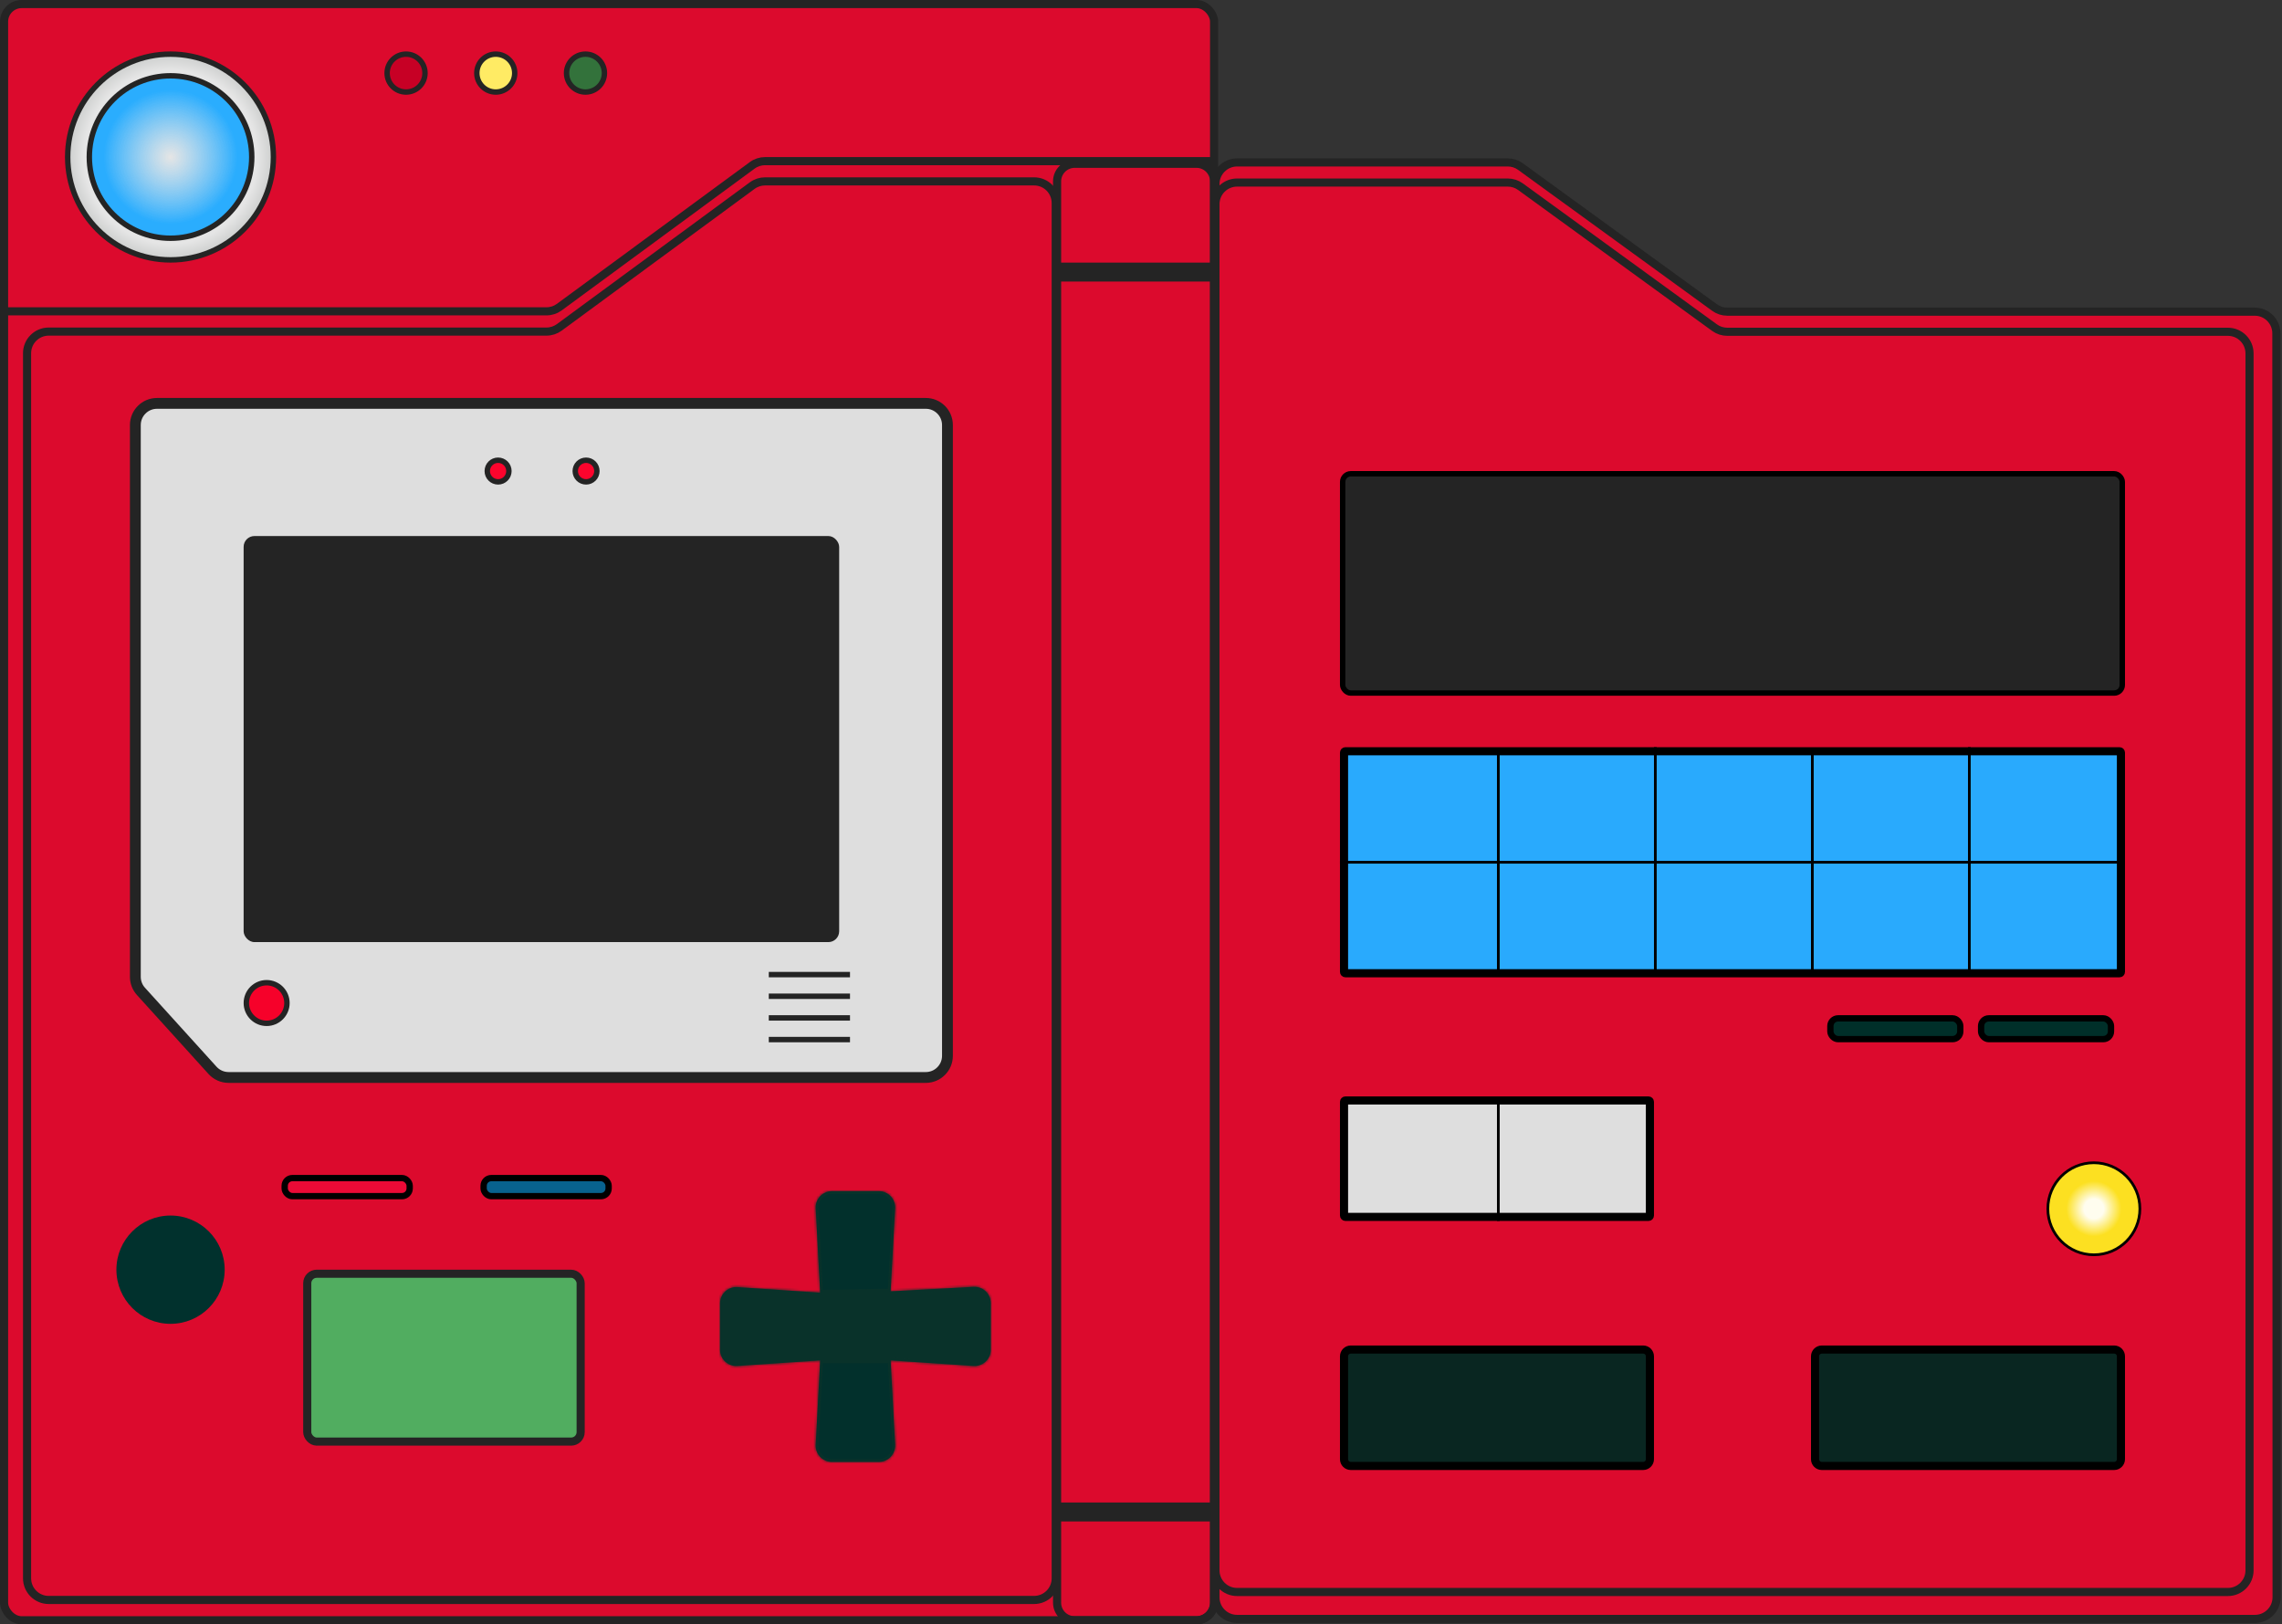 <svg width="843" height="600" viewBox="0 0 843 600" fill="none" xmlns="http://www.w3.org/2000/svg">
<rect x="0" y="0" width="843" height="600" fill="#333333" stroke="none"/>
<g id="Group 10">
<rect id="Rectangle 1" x="1.5" y="1.5" width="447" height="597" rx="6.5" fill="#DC0A2D" stroke="#242424" stroke-width="3"/>
<g id="Group 1">
<circle id="Ellipse 2" cx="63" cy="58" r="38" fill="url(#paint0_radial_14_8)" stroke="#242424" stroke-width="2"/>
<circle id="Ellipse 1" cx="63" cy="58" r="30" fill="url(#paint1_radial_14_8)" stroke="#242424" stroke-width="2"/>
</g>
<g id="Group 4">
<circle id="Ellipse 2_2" cx="150" cy="27" r="7" fill="#C70025" stroke="#242424" stroke-width="2"/>
<circle id="Ellipse 3" cx="183.143" cy="27" r="7" fill="#FFEB64" stroke="#242424" stroke-width="2"/>
<circle id="Ellipse 4" cx="216.286" cy="27" r="7" fill="#33723B" stroke="#242424" stroke-width="2"/>
</g>
<g id="Vector 1">
<path d="M390 75V583C390 587.418 386.418 591 382 591H18C13.582 591 10 587.418 10 583V130.479C10 126.06 13.582 122.479 18 122.479H201.877C203.581 122.479 205.241 121.934 206.614 120.925L277.886 68.553C279.259 67.544 280.919 67 282.623 67H382C386.418 67 390 70.582 390 75Z" fill="#DC0A2D"/>
<path d="M0.14 115H201.877C203.581 115 205.241 114.456 206.614 113.447L277.886 61.075C279.259 60.066 280.919 59.522 282.623 59.522L448.5 59.522M10 583V130.479C10 126.06 13.582 122.479 18 122.479H201.877C203.581 122.479 205.241 121.934 206.614 120.925L277.886 68.553C279.259 67.544 280.919 67 282.623 67H382C386.418 67 390 70.582 390 75V583C390 587.418 386.418 591 382 591H18C13.582 591 10 587.418 10 583Z" stroke="#242424" stroke-width="3"/>
</g>
<g id="Vector 3">
<path d="M449 75.43V580.055V590C449 594.418 452.582 598 457 598H832.999C837.417 598 840.999 594.417 840.999 589.999L840.919 123.12C840.918 118.702 837.337 115.121 832.919 115.121H638.078C636.389 115.121 634.743 114.587 633.377 113.594L561.683 61.527C560.317 60.535 558.671 60 556.982 60H457C452.582 60 449 63.582 449 68V75.43Z" fill="#DC0A2D"/>
<path d="M457 598H832.999C837.417 598 840.999 594.417 840.999 589.999L840.919 123.12C840.918 118.702 837.337 115.121 832.919 115.121H638.078C636.389 115.121 634.743 114.587 633.377 113.594L561.683 61.527C560.317 60.535 558.671 60 556.982 60L457 60C452.582 60 449 63.582 449 68V590C449 594.418 452.582 598 457 598ZM831.006 580.055V130.552C831.006 126.133 827.424 122.552 823.006 122.552H638.078C636.389 122.552 634.743 122.017 633.377 121.025L561.683 68.957C560.317 67.965 558.671 67.43 556.982 67.43H457C452.582 67.43 449 71.012 449 75.43V580.055C449 584.474 452.582 588.055 457 588.055H823.006C827.424 588.055 831.006 584.474 831.006 580.055Z" stroke="#242424" stroke-width="3"/>
</g>
<g id="Group 5">
<rect id="Rectangle 11" x="731.843" y="376.167" width="47.99" height="7.667" rx="2.833" fill="#002F29" stroke="black" stroke-width="2.333"/>
<rect id="Rectangle 12" x="676.167" y="376.167" width="47.99" height="7.667" rx="2.833" fill="#002F29" stroke="black" stroke-width="2.333"/>
</g>
<path id="Vector 2" d="M342 149H58C53.582 149 50 152.582 50 157V360.828C50 362.814 50.739 364.729 52.072 366.201L78.509 395.372C80.025 397.046 82.178 398 84.436 398H342C346.418 398 350 394.418 350 390V157C350 152.582 346.418 149 342 149Z" fill="#DEDEDE" stroke="#242424" stroke-width="4"/>
<circle id="Ellipse 5" cx="98.5" cy="370.5" r="7.5" fill="#F6012A" stroke="#242424" stroke-width="2"/>
<rect id="Rectangle 2" x="90" y="198" width="220" height="150" rx="4" fill="#242424"/>
<rect id="Rectangle 9" x="496" y="175" width="288" height="81" rx="3" fill="#242424" stroke="black" stroke-width="2"/>
<path id="Rectangle 10" d="M497 277.5H783C783.276 277.5 783.5 277.724 783.5 278V359C783.5 359.276 783.276 359.5 783 359.5H497C496.724 359.5 496.5 359.276 496.5 359V278C496.5 277.724 496.724 277.5 497 277.5Z" fill="#29AAFD" stroke="black" stroke-width="3"/>
<g id="Group 2">
<circle id="Ellipse 5_2" cx="184" cy="174" r="4" fill="#FD042D" stroke="#242424" stroke-width="2"/>
<circle id="Ellipse 6" cx="216.5" cy="174" r="4" fill="#FD042D" stroke="#242424" stroke-width="2"/>
</g>
<g id="Group 3">
<line id="Line 2" x1="284" y1="360" x2="314" y2="360" stroke="#242424" stroke-width="2"/>
<line id="Line 3" x1="284" y1="368" x2="314" y2="368" stroke="#242424" stroke-width="2"/>
<line id="Line 4" x1="284" y1="376" x2="314" y2="376" stroke="#242424" stroke-width="2"/>
<line id="Line 5" x1="284" y1="384" x2="314" y2="384" stroke="#242424" stroke-width="2"/>
</g>
<rect id="Rectangle 3" x="113.5" y="470.5" width="101" height="62" rx="3.5" fill="#51AD60" stroke="#242424" stroke-width="3"/>
<circle id="Ellipse 7" cx="63" cy="469" r="20" fill="#01312D"/>
<g id="Group 9">
<rect id="Rectangle 4" x="105.167" y="435.167" width="46.177" height="6.667" rx="2.833" fill="#EA0A36" stroke="black" stroke-width="2.333"/>
<rect id="Rectangle 5" x="178.657" y="435.167" width="46.177" height="6.667" rx="2.833" fill="#08628E" stroke="black" stroke-width="2.333"/>
</g>
<g id="Vector">
<mask id="path-28-inside-1_14_8" fill="white">
<path d="M301.337 446.32C301.154 442.885 303.889 440 307.329 440H324.667C328.108 440 330.844 442.888 330.658 446.324L329 477V502.5L330.663 533.68C330.846 537.115 328.111 540 324.671 540H307.329C303.889 540 301.154 537.115 301.337 533.68L303 502.5V477.5L301.337 446.32Z"/>
<path d="M359.676 475.342C363.112 475.156 366 477.892 366 481.333V498.581C366 502.054 363.061 504.801 359.596 504.567L329 502.5H303L272.404 504.567C268.939 504.801 266 502.054 266 498.581L266 481.419C266 477.946 268.939 475.199 272.404 475.433L303 477.5L329 477L359.676 475.342Z"/>
</mask>
<path d="M301.337 446.32C301.154 442.885 303.889 440 307.329 440H324.667C328.108 440 330.844 442.888 330.658 446.324L329 477V502.5L330.663 533.68C330.846 537.115 328.111 540 324.671 540H307.329C303.889 540 301.154 537.115 301.337 533.68L303 502.5V477.5L301.337 446.32Z" fill="#02302C"/>
<path d="M359.676 475.342C363.112 475.156 366 477.892 366 481.333V498.581C366 502.054 363.061 504.801 359.596 504.567L329 502.5H303L272.404 504.567C268.939 504.801 266 502.054 266 498.581L266 481.419C266 477.946 268.939 475.199 272.404 475.433L303 477.5L329 477L359.676 475.342Z" fill="#09322A"/>
<path d="M272.404 475.433L272.337 476.43L272.404 475.433ZM359.596 504.567L359.528 505.565L359.596 504.567ZM359.676 475.342L359.622 474.343L359.676 475.342ZM330.663 533.68L329.664 533.734L330.663 533.68ZM330.658 446.324L329.66 446.27L330.658 446.324ZM307.329 441H324.667V439H307.329V441ZM324.671 539H307.329V541H324.671V539ZM365 481.333V498.581H367V481.333H365ZM267 498.581L267 481.419L265 481.419L265 498.581L267 498.581ZM359.663 503.57L329.067 501.502L328.933 503.498L359.528 505.565L359.663 503.57ZM328.001 502.553L329.664 533.734L331.662 533.627L329.999 502.447L328.001 502.553ZM329 501.5H303V503.5H329V501.5ZM302.933 501.502L272.337 503.57L272.472 505.565L303.067 503.498L302.933 501.502ZM302.336 533.734L303.999 502.553L302.001 502.447L300.338 533.627L302.336 533.734ZM304 502.5V477.5H302V502.5H304ZM303.999 477.447L302.336 446.266L300.338 446.373L302.001 477.553L303.999 477.447ZM272.337 476.43L302.933 478.498L303.067 476.502L272.472 474.435L272.337 476.43ZM303.019 478.5L329.019 478L328.981 476L302.981 476.5L303.019 478.5ZM329.054 477.999L359.73 476.34L359.622 474.343L328.946 476.001L329.054 477.999ZM329.66 446.27L328.001 476.946L329.999 477.054L331.657 446.378L329.66 446.27ZM328 477V502.5H330V477H328ZM267 481.419C267 478.525 269.45 476.235 272.337 476.43L272.472 474.435C268.429 474.162 265 477.367 265 481.419L267 481.419ZM265 498.581C265 502.633 268.429 505.838 272.472 505.565L272.337 503.57C269.45 503.765 267 501.475 267 498.581L265 498.581ZM365 498.581C365 501.475 362.55 503.765 359.663 503.57L359.528 505.565C363.571 505.838 367 502.633 367 498.581H365ZM367 481.333C367 477.319 363.631 474.127 359.622 474.343L359.73 476.34C362.593 476.186 365 478.466 365 481.333H367ZM307.329 539C304.462 539 302.183 536.596 302.336 533.734L300.338 533.627C300.125 537.634 303.316 541 307.329 541V539ZM324.671 541C328.684 541 331.875 537.634 331.662 533.627L329.664 533.734C329.817 536.596 327.538 539 324.671 539V541ZM324.667 441C327.534 441 329.814 443.407 329.66 446.27L331.657 446.378C331.873 442.369 328.681 439 324.667 439V441ZM307.329 439C303.316 439 300.125 442.366 300.338 446.373L302.336 446.266C302.183 443.404 304.462 441 307.329 441V439Z" fill="#09322A" mask="url(#path-28-inside-1_14_8)"/>
</g>
<path id="Rectangle 6" d="M397 60.5H442C445.59 60.5 448.5 63.41 448.5 67V592C448.5 595.59 445.59 598.5 442 598.5H397C393.41 598.5 390.5 595.59 390.5 592V67C390.5 63.41 393.41 60.5 397 60.5Z" stroke="#242424" stroke-width="3"/>
<rect id="Rectangle 7" x="390" y="555" width="60" height="7" fill="#242424"/>
<rect id="Rectangle 8" x="390" y="97" width="60" height="7" fill="#242424"/>
<line id="Line 6" x1="495" y1="318.5" x2="785" y2="318.5" stroke="black"/>
<path id="Line 7" d="M553.5 277L553.5 359.5" stroke="black"/>
<g id="Group 6">
<path id="Rectangle 11_2" d="M497 406.5H609C609.276 406.5 609.5 406.724 609.5 407V449C609.5 449.276 609.276 449.5 609 449.5H497C496.724 449.5 496.5 449.276 496.5 449V407C496.5 406.724 496.724 406.5 497 406.5Z" fill="#DEDEDE" stroke="black" stroke-width="3"/>
<line id="Line 14" x1="553.5" y1="406" x2="553.5" y2="451" stroke="black"/>
</g>
<g id="Group 7">
<path id="Rectangle 11_3" d="M499 498.5H607C608.381 498.5 609.5 499.619 609.5 501V539C609.5 540.381 608.381 541.5 607 541.5H499C497.619 541.5 496.5 540.381 496.5 539V501C496.5 499.619 497.619 498.5 499 498.5Z" fill="#092621" stroke="black" stroke-width="3"/>
</g>
<g id="Group 8">
<path id="Rectangle 11_4" d="M673 498.5H781C782.381 498.5 783.5 499.619 783.5 501V539C783.5 540.381 782.381 541.5 781 541.5H673C671.619 541.5 670.5 540.381 670.5 539V501C670.5 499.619 671.619 498.5 673 498.5Z" fill="#092621" stroke="black" stroke-width="3"/>
</g>
<line id="Line 9" x1="611.5" y1="276" x2="611.5" y2="360" stroke="black"/>
<path id="Line 11" d="M669.5 277L669.5 359.5" stroke="black"/>
<line id="Line 12" x1="727.5" y1="276" x2="727.5" y2="360" stroke="black"/>
<circle id="Ellipse 8" cx="773.5" cy="446.5" r="17" fill="url(#paint2_radial_14_8)" stroke="black"/>
</g>
<defs>
<radialGradient id="paint0_radial_14_8" cx="0" cy="0" r="1" gradientUnits="userSpaceOnUse" gradientTransform="translate(63 58) rotate(90) scale(39)">
<stop offset="0.823" stop-color="#E5E5E5"/>
<stop offset="1" stop-color="#C8CAC9"/>
</radialGradient>
<radialGradient id="paint1_radial_14_8" cx="0" cy="0" r="1" gradientUnits="userSpaceOnUse" gradientTransform="translate(63 58) rotate(90) scale(31)">
<stop stop-color="#4ABAFF" stop-opacity="0"/>
<stop offset="0.797" stop-color="#2AADFE"/>
</radialGradient>
<radialGradient id="paint2_radial_14_8" cx="0" cy="0" r="1" gradientUnits="userSpaceOnUse" gradientTransform="translate(773.5 446.5) rotate(90) scale(17.5)">
<stop offset="0.208" stop-color="#FFFDEF"/>
<stop offset="0.583" stop-color="#FCE021"/>
</radialGradient>
</defs>
</svg>
